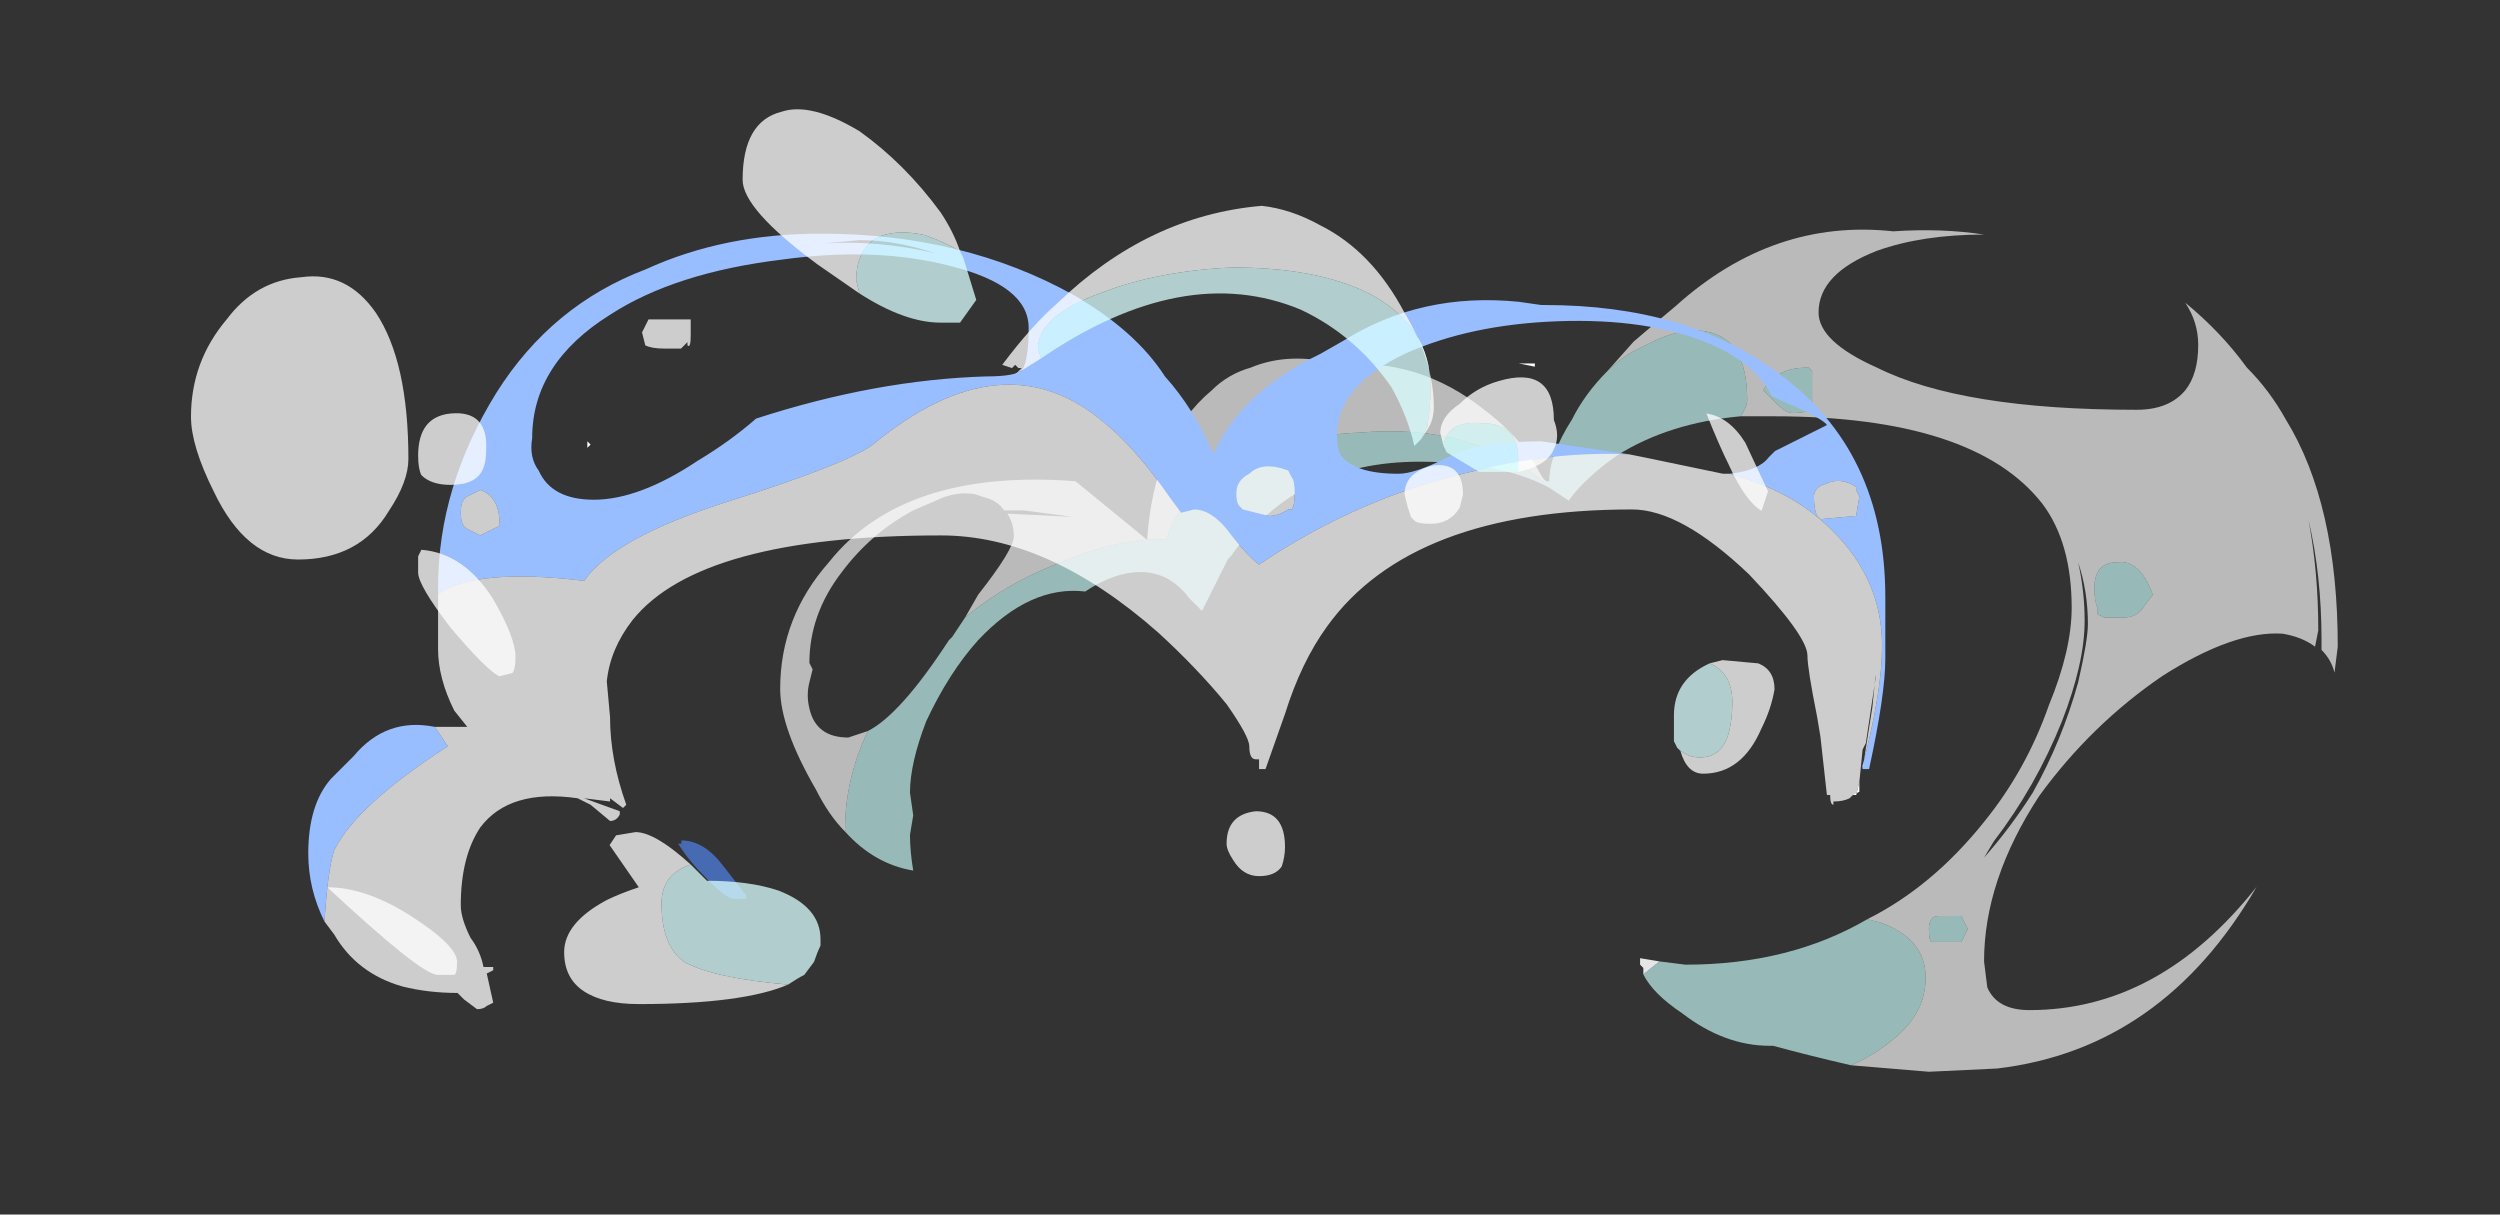 <?xml version="1.0" encoding="UTF-8" standalone="no"?>
<svg xmlns:ffdec="https://www.free-decompiler.com/flash" xmlns:xlink="http://www.w3.org/1999/xlink" ffdec:objectType="frame" height="131.0px" width="269.65px" xmlns="http://www.w3.org/2000/svg">
  <rect width="100%" height="100%" fill="#333333" stroke="none"/>
  <g transform="matrix(1.0, 0.0, 0.0, 1.0, 129.25, 108.25)">
    <use ffdec:characterId="3499" height="12.95" transform="matrix(7.0, 0.0, 0.0, 7.0, -45.1, -83.3)" width="24.0" xlink:href="#shape0"/>
    <use ffdec:characterId="3500" height="11.95" transform="matrix(7.0, 0.0, 0.0, 7.0, -96.0, -83.05)" width="24.3" xlink:href="#shape1"/>
    <use ffdec:characterId="3501" height="13.8" transform="matrix(-7.0, 0.0, 0.0, 7.0, 62.15, -96.55)" width="24.4" xlink:href="#shape2"/>
  </g>
  <defs>
    <g id="shape0" transform="matrix(1.0, 0.0, 0.0, 1.0, 11.85, 10.35)">
      <path d="M1.45 1.1 L1.45 1.0 1.4 0.95 1.4 0.85 1.7 0.9 1.45 1.1" fill="#e5e5e5" fill-rule="evenodd" stroke="none"/>
      <path d="M0.9 -8.2 Q1.15 -8.45 1.5 -8.6 2.15 -8.95 2.6 -8.75 3.05 -8.55 3.05 -7.75 3.05 -7.65 2.95 -7.5 1.85 -7.4 1.05 -6.9 0.55 -6.55 0.3 -6.2 L0.0 -6.4 Q-0.75 -6.8 -2.0 -6.8 -3.9 -6.8 -4.9 -5.35 L-4.95 -5.3 -5.35 -4.5 -5.55 -4.7 Q-5.85 -5.1 -6.3 -5.1 -6.7 -5.1 -7.15 -4.8 -8.0 -4.9 -8.8 -4.05 -9.25 -3.55 -9.6 -2.8 -9.85 -2.15 -9.85 -1.7 L-9.8 -1.35 -9.85 -1.05 Q-9.85 -0.8 -9.8 -0.5 -10.4 -0.6 -10.85 -1.1 L-10.85 -1.15 Q-10.85 -1.9 -10.5 -2.65 -10.0 -2.9 -9.25 -4.05 L-9.2 -4.1 -9.0 -4.4 Q-8.4 -4.9 -7.65 -5.2 -6.85 -5.55 -6.2 -5.6 L-5.9 -5.6 Q-5.7 -6.25 -5.0 -6.65 -4.15 -7.2 -2.9 -7.25 -1.65 -7.35 -0.75 -6.9 -0.3 -6.7 -0.05 -6.45 L-0.05 -6.5 0.0 -6.5 Q0.0 -6.9 0.35 -7.45 0.55 -7.85 0.9 -8.2 M4.9 0.25 L5.1 0.3 Q5.8 0.55 5.8 1.15 5.8 1.7 5.3 2.1 5.0 2.35 4.65 2.5 4.0 2.35 3.45 2.2 L3.4 2.2 Q2.7 2.2 2.05 1.7 1.6 1.4 1.45 1.1 L1.7 0.9 2.1 0.95 Q3.7 0.95 4.9 0.25 M-6.2 -5.55 L-6.2 -5.6 -6.2 -5.55 M4.05 -8.0 L4.05 -7.7 4.0 -7.6 Q3.95 -7.55 3.75 -7.55 3.65 -7.55 3.5 -7.7 L3.3 -7.9 Q3.4 -8.1 3.55 -8.15 3.7 -8.25 4.0 -8.25 L4.05 -8.2 Q4.05 -8.15 4.05 -8.0 M9.3 -4.75 L9.15 -4.55 Q9.05 -4.4 8.85 -4.4 L8.55 -4.4 8.45 -4.45 8.45 -4.55 Q8.4 -4.65 8.4 -4.85 8.4 -5.25 8.75 -5.25 9.1 -5.3 9.3 -4.75 M6.45 0.4 L6.35 0.6 5.9 0.6 Q5.85 0.6 5.85 0.4 5.85 0.2 6.0 0.2 L6.35 0.2 6.45 0.4" fill="#b7e5e4" fill-opacity="0.753" fill-rule="evenodd" stroke="none"/>
      <path d="M0.9 -8.2 L1.3 -8.65 Q1.65 -8.95 1.95 -9.2 3.45 -10.55 5.3 -10.35 6.05 -10.4 6.7 -10.3 5.75 -10.3 5.05 -10.05 4.15 -9.7 4.15 -9.1 4.15 -8.65 5.05 -8.25 6.35 -7.6 9.05 -7.6 9.55 -7.6 9.8 -7.9 10.0 -8.15 10.0 -8.6 10.0 -8.95 9.8 -9.25 10.35 -8.8 10.75 -8.25 11.1 -7.9 11.35 -7.45 12.15 -6.15 12.15 -3.95 L12.1 -3.55 Q12.05 -3.75 11.9 -3.9 L11.9 -4.05 Q11.9 -5.05 11.7 -5.9 11.85 -5.1 11.85 -4.2 L11.8 -3.95 Q11.6 -4.1 11.3 -4.15 10.55 -4.2 9.45 -3.5 8.35 -2.75 7.55 -1.65 6.7 -0.35 6.7 0.9 L6.75 1.3 Q6.9 1.65 7.4 1.65 9.4 1.65 10.9 -0.25 9.45 2.25 6.9 2.55 L5.85 2.6 4.65 2.5 Q5.0 2.35 5.3 2.1 5.8 1.7 5.8 1.15 5.8 0.55 5.1 0.3 L4.9 0.25 Q5.9 -0.25 6.7 -1.25 7.35 -2.05 7.7 -3.05 8.05 -3.9 8.05 -4.55 8.05 -5.55 7.6 -6.15 6.55 -7.5 3.45 -7.5 L2.95 -7.5 Q3.05 -7.65 3.05 -7.75 3.05 -8.55 2.6 -8.75 2.15 -8.95 1.5 -8.6 1.15 -8.45 0.9 -8.2 M-0.05 -6.5 L-0.05 -6.45 Q-0.3 -6.7 -0.75 -6.9 -1.65 -7.35 -2.9 -7.25 -4.15 -7.2 -5.0 -6.65 -5.7 -6.25 -5.9 -5.6 L-6.2 -5.6 -6.2 -5.55 Q-6.1 -7.15 -5.2 -7.9 -4.95 -8.15 -4.6 -8.25 -4.0 -8.5 -3.25 -8.3 -2.0 -8.4 -1.0 -7.6 -0.6 -7.3 -0.3 -6.9 L-0.1 -6.55 -0.05 -6.5 M-6.2 -5.6 Q-6.85 -5.55 -7.65 -5.2 -8.4 -4.9 -9.0 -4.4 L-8.8 -4.75 Q-8.25 -5.45 -8.25 -5.65 -8.25 -5.85 -8.35 -6.0 L-7.35 -5.95 -8.1 -6.05 -8.4 -6.05 Q-8.5 -6.2 -8.7 -6.25 L-8.85 -6.3 Q-9.15 -6.35 -9.45 -6.2 L-9.8 -6.05 Q-10.45 -5.7 -10.9 -5.1 -11.4 -4.45 -11.4 -3.7 L-11.35 -3.6 -11.4 -3.4 Q-11.45 -3.2 -11.4 -3.0 -11.3 -2.55 -10.8 -2.55 L-10.5 -2.65 Q-10.85 -1.9 -10.85 -1.15 L-10.85 -1.1 Q-11.1 -1.35 -11.3 -1.75 -11.85 -2.7 -11.85 -3.3 -11.85 -4.4 -11.1 -5.25 -9.95 -6.7 -7.3 -6.5 L-6.2 -5.6 M9.3 -4.75 Q9.1 -5.3 8.75 -5.25 8.4 -5.25 8.4 -4.85 8.4 -4.65 8.45 -4.55 L8.45 -4.45 8.55 -4.4 8.85 -4.4 Q9.05 -4.4 9.15 -4.55 L9.3 -4.75 M4.05 -8.0 Q4.05 -8.15 4.05 -8.2 L4.0 -8.25 Q3.7 -8.25 3.55 -8.15 3.4 -8.1 3.3 -7.9 L3.5 -7.7 Q3.65 -7.55 3.75 -7.55 3.95 -7.55 4.0 -7.6 L4.05 -7.7 4.05 -8.0 M8.25 -4.35 Q8.25 -3.7 7.9 -2.8 7.5 -1.8 6.85 -0.95 L6.7 -0.7 Q7.1 -1.15 7.45 -1.7 7.9 -2.5 8.15 -3.4 8.3 -4.05 8.3 -4.3 8.3 -4.8 8.15 -5.25 8.25 -4.8 8.25 -4.35 M6.45 0.4 L6.35 0.2 6.0 0.2 Q5.85 0.2 5.85 0.4 5.85 0.6 5.9 0.6 L6.35 0.6 6.45 0.4" fill="#e5e5e5" fill-opacity="0.753" fill-rule="evenodd" stroke="none"/>
    </g>
    <g id="shape1" transform="matrix(1.0, 0.0, 0.0, 1.0, 13.0, 11.85)">
      <path d="M10.9 -3.4 L10.9 -3.25 10.8 -3.2 10.85 -3.2 10.9 -3.4 M5.9 -9.85 L5.9 -9.8 5.65 -9.85 5.9 -9.85 M-8.7 -8.55 L-8.7 -8.65 -8.65 -8.6 -8.7 -8.55" fill="#ffffff" fill-rule="evenodd" stroke="none"/>
      <path d="M-11.0 -6.3 L-11.0 -6.4 Q-11.0 -7.95 -10.1 -9.4 -9.25 -10.75 -7.8 -11.3 -6.6 -11.85 -5.1 -11.85 -2.9 -11.85 -1.2 -10.9 -0.25 -10.35 0.2 -9.65 0.65 -9.15 0.95 -8.45 1.3 -9.3 2.4 -9.9 L2.6 -10.0 2.95 -10.2 Q4.15 -10.95 5.65 -10.8 L6.0 -10.75 6.05 -10.75 Q8.25 -10.75 9.65 -9.7 11.3 -8.5 11.3 -6.25 L11.3 -5.3 Q11.3 -4.75 11.05 -3.6 L10.95 -3.6 10.95 -3.65 Q11.25 -4.8 11.25 -5.5 11.25 -6.6 10.35 -7.4 9.8 -7.9 8.9 -8.15 9.35 -8.2 9.5 -8.4 L9.6 -8.5 10.4 -8.9 Q10.35 -9.0 9.65 -9.3 L9.55 -9.35 Q9.3 -9.85 8.6 -10.15 7.65 -10.55 6.25 -10.5 4.9 -10.45 3.9 -10.0 2.85 -9.5 2.85 -8.75 2.85 -8.55 2.9 -8.45 3.1 -8.15 3.8 -8.15 4.05 -8.15 4.55 -8.4 5.0 -8.65 6.0 -8.65 L7.35 -8.45 Q6.2 -8.5 5.0 -8.2 3.2 -7.8 1.65 -6.75 1.45 -6.9 1.15 -7.3 0.9 -7.6 0.65 -7.6 L0.45 -7.55 0.3 -7.75 Q-0.25 -8.55 -0.75 -8.95 -2.3 -10.25 -4.3 -8.6 -4.7 -8.3 -6.6 -7.7 -8.3 -7.15 -8.75 -6.5 -10.4 -6.7 -11.0 -6.3 M-12.75 -1.25 Q-13.0 -1.75 -13.0 -2.3 -13.0 -3.05 -12.65 -3.45 L-12.3 -3.8 Q-11.8 -4.4 -11.05 -4.25 L-10.85 -3.95 Q-12.25 -3.05 -12.6 -2.35 -12.7 -2.05 -12.75 -1.25 M1.35 -7.65 L1.4 -7.6 1.8 -7.5 Q1.95 -7.5 2.1 -7.6 L2.15 -7.6 Q2.2 -7.65 2.2 -7.85 2.2 -8.05 2.15 -8.1 L2.1 -8.2 Q1.7 -8.35 1.5 -8.15 1.3 -8.05 1.3 -7.85 1.3 -7.7 1.35 -7.65 M10.85 -7.9 L10.85 -7.95 Q10.6 -8.1 10.4 -8.0 10.2 -7.95 10.2 -7.8 10.2 -7.6 10.25 -7.5 L10.3 -7.45 10.85 -7.5 10.9 -7.8 10.85 -7.9 M-3.1 -11.35 Q-4.25 -11.65 -5.7 -11.45 -7.35 -11.25 -8.35 -10.6 -9.55 -9.85 -9.55 -8.7 -9.6 -8.4 -9.45 -8.2 -9.25 -7.75 -8.6 -7.75 -7.9 -7.75 -7.0 -8.35 -6.5 -8.65 -6.1 -9.0 -4.25 -9.6 -2.55 -9.65 -2.1 -9.65 -2.0 -9.75 -1.9 -9.9 -1.9 -10.4 -1.9 -11.05 -3.1 -11.35 M-3.35 -11.55 Q-3.95 -11.75 -4.5 -11.75 L-5.05 -11.7 Q-4.2 -11.75 -3.35 -11.55 M-10.35 -7.9 L-10.55 -7.8 Q-10.65 -7.75 -10.65 -7.55 -10.65 -7.35 -10.55 -7.3 L-10.35 -7.2 Q-10.25 -7.25 -10.15 -7.3 L-10.05 -7.35 Q-10.05 -7.8 -10.35 -7.9" fill="#99beff" fill-rule="evenodd" stroke="none"/>
      <path d="M-6.6 -2.1 L-6.25 -1.65 -6.25 -1.6 -6.45 -1.6 Q-6.55 -1.6 -6.85 -1.9 -7.15 -2.2 -7.3 -2.45 L-7.25 -2.45 -7.25 -2.5 Q-6.9 -2.5 -6.6 -2.1" fill="#476bb3" fill-rule="evenodd" stroke="none"/>
      <path d="M10.95 -3.6 L11.1 -4.55 11.15 -5.05 11.15 -5.0 11.0 -4.0 10.95 -3.9 10.9 -3.4 10.85 -3.2 10.8 -3.2 10.75 -3.15 Q10.65 -3.1 10.5 -3.1 L10.5 -3.05 Q10.45 -3.05 10.45 -3.2 L10.4 -3.2 10.3 -4.1 10.25 -4.4 Q10.1 -5.15 10.1 -5.35 10.1 -5.65 9.2 -6.6 8.15 -7.6 7.4 -7.6 4.0 -7.6 2.7 -5.8 2.3 -5.25 2.05 -4.45 L1.75 -3.6 1.65 -3.6 Q1.65 -3.65 1.65 -3.75 L1.6 -3.75 Q1.5 -3.75 1.5 -3.95 1.5 -4.1 1.15 -4.6 0.7 -5.15 0.1 -5.7 -1.6 -7.2 -3.25 -7.2 -6.95 -7.2 -8.0 -5.9 -8.35 -5.45 -8.4 -4.95 L-8.35 -4.4 Q-8.35 -3.75 -8.1 -3.05 L-8.15 -3.0 -8.35 -3.15 -8.35 -3.1 -8.75 -3.15 -8.2 -2.95 -8.2 -2.9 Q-8.25 -2.8 -8.35 -2.8 L-8.65 -3.05 -8.85 -3.15 Q-9.9 -3.3 -10.35 -2.7 -10.65 -2.25 -10.65 -1.5 -10.65 -1.3 -10.5 -1.0 -10.35 -0.8 -10.3 -0.55 L-10.15 -0.55 -10.15 -0.5 -10.25 -0.45 -10.15 0.0 -10.25 0.05 Q-10.3 0.1 -10.4 0.1 L-10.6 -0.05 -10.7 -0.15 Q-11.15 -0.15 -11.55 -0.25 -12.25 -0.45 -12.6 -1.05 L-12.75 -1.25 Q-12.7 -2.05 -12.6 -2.35 -12.25 -3.05 -10.85 -3.95 L-11.05 -4.25 -10.55 -4.25 -10.75 -4.5 Q-11.0 -5.0 -11.0 -5.45 L-11.0 -6.3 Q-10.4 -6.7 -8.75 -6.5 -8.3 -7.15 -6.6 -7.7 -4.7 -8.3 -4.3 -8.6 -2.3 -10.25 -0.75 -8.95 -0.25 -8.55 0.3 -7.75 L0.45 -7.55 0.65 -7.6 Q0.9 -7.6 1.15 -7.3 1.45 -6.9 1.65 -6.75 3.2 -7.8 5.0 -8.2 6.2 -8.5 7.35 -8.45 L7.6 -8.4 8.8 -8.15 8.9 -8.15 Q9.8 -7.9 10.35 -7.4 11.25 -6.6 11.25 -5.5 11.25 -4.8 10.95 -3.65 L10.95 -3.6 M10.85 -7.9 L10.9 -7.8 10.85 -7.5 10.3 -7.45 10.25 -7.5 Q10.2 -7.6 10.2 -7.8 10.2 -7.95 10.4 -8.0 10.6 -8.1 10.85 -7.95 L10.85 -7.9 M1.35 -7.65 Q1.3 -7.7 1.3 -7.85 1.3 -8.05 1.5 -8.15 1.7 -8.35 2.1 -8.2 L2.15 -8.1 Q2.2 -8.05 2.2 -7.85 2.2 -7.65 2.15 -7.6 L2.1 -7.6 Q1.95 -7.5 1.8 -7.5 L1.4 -7.6 1.35 -7.65 M2.0 -2.1 Q1.9 -1.95 1.65 -1.95 1.4 -1.95 1.25 -2.2 1.15 -2.35 1.15 -2.45 1.15 -2.9 1.6 -2.95 2.05 -2.95 2.05 -2.4 2.05 -2.25 2.0 -2.1 M-10.35 -7.9 Q-10.05 -7.8 -10.05 -7.35 L-10.15 -7.3 Q-10.25 -7.25 -10.35 -7.2 L-10.55 -7.3 Q-10.65 -7.35 -10.65 -7.55 -10.65 -7.75 -10.55 -7.8 L-10.35 -7.9" fill="#ffffff" fill-opacity="0.753" fill-rule="evenodd" stroke="none"/>
    </g>
    <g id="shape2" transform="matrix(1.0, 0.0, 0.0, 1.0, 11.75, 10.95)">
      <path d="M10.95 -8.35 Q11.65 -8.3 12.1 -7.7 12.65 -7.05 12.65 -6.2 12.65 -5.75 12.3 -5.05 11.8 -4.0 11.0 -4.0 10.05 -4.0 9.6 -4.75 9.3 -5.2 9.3 -5.55 9.3 -7.05 9.8 -7.8 10.25 -8.45 10.95 -8.35 M0.8 -8.75 Q0.9 -9.05 1.1 -9.35 1.65 -10.1 2.35 -10.6 3.1 -11.05 3.55 -10.9 4.15 -10.75 4.15 -9.85 4.15 -9.4 3.0 -8.55 L2.35 -8.1 2.4 -8.3 Q2.4 -8.75 2.1 -8.95 1.8 -9.1 1.35 -9.0 1.05 -8.9 0.8 -8.75 M4.95 -7.7 L5.6 -7.7 5.7 -7.5 5.65 -7.3 Q5.55 -7.25 5.35 -7.25 L5.1 -7.25 5.0 -7.35 5.0 -7.3 Q4.95 -7.25 4.95 -7.45 4.95 -7.8 4.95 -7.7 M-6.3 -5.85 L-6.4 -6.0 Q-6.5 -6.15 -6.5 -6.35 -6.5 -7.05 -6.05 -7.8 -5.55 -8.75 -4.75 -9.15 -4.3 -9.4 -3.85 -9.45 -2.1 -9.3 -0.7 -7.95 -0.3 -7.6 0.15 -7.0 L0.0 -6.95 -0.05 -7.0 -0.1 -6.95 -0.15 -6.95 -0.05 -6.85 -0.45 -7.1 -0.4 -7.25 Q-0.4 -7.75 -1.35 -8.1 -2.25 -8.45 -3.4 -8.5 -4.7 -8.5 -5.5 -8.1 -6.45 -7.6 -6.45 -6.65 -6.45 -6.35 -6.4 -6.05 L-6.3 -5.85 M9.1 -5.3 Q8.95 -5.15 8.65 -5.15 8.25 -5.15 8.15 -5.4 8.1 -5.5 8.1 -5.75 8.1 -6.3 8.65 -6.25 9.15 -6.2 9.15 -5.6 9.15 -5.4 9.1 -5.3 M9.15 -4.05 Q9.15 -4.0 9.15 -3.8 9.15 -3.6 8.65 -2.95 8.1 -2.3 7.9 -2.2 L7.7 -2.25 Q7.65 -2.3 7.65 -2.5 7.65 -2.8 8.0 -3.4 8.45 -4.1 9.1 -4.15 L9.15 -4.05 M8.85 2.4 L8.6 2.4 Q8.55 2.4 8.55 2.2 8.55 1.95 9.25 1.5 9.95 1.05 10.55 1.05 9.1 2.4 8.85 2.4 M4.95 0.7 Q5.5 0.2 5.8 0.2 L6.1 0.25 6.2 0.4 5.75 1.05 Q6.05 1.15 6.25 1.25 6.9 1.6 6.9 2.05 6.9 2.45 6.6 2.65 6.3 2.85 5.75 2.85 4.15 2.85 3.45 2.55 4.6 2.45 5.05 2.2 5.4 1.95 5.4 1.3 5.4 0.85 4.95 0.7 M-7.8 -5.35 Q-8.25 -5.45 -8.35 -5.7 -8.45 -5.9 -8.35 -6.15 -8.35 -7.0 -7.5 -6.75 -7.15 -6.65 -6.9 -6.4 -6.6 -6.2 -6.6 -5.95 L-6.65 -5.75 Q-6.7 -6.15 -7.25 -6.1 -7.8 -6.1 -7.8 -5.55 L-7.8 -5.35 M-6.1 -4.8 L-6.15 -4.65 -6.2 -4.6 Q-6.25 -4.55 -6.45 -4.55 -6.75 -4.55 -6.9 -4.8 L-6.95 -5.0 Q-6.95 -5.5 -6.5 -5.45 -6.05 -5.35 -6.05 -5.0 L-6.1 -4.8 M-11.05 -5.45 Q-11.3 -4.9 -11.55 -4.75 L-11.65 -5.05 -11.3 -5.8 Q-11.05 -6.2 -10.7 -6.25 -10.9 -5.75 -11.05 -5.45 M-10.25 -1.1 L-10.3 -1.05 Q-10.4 -0.7 -10.65 -0.7 -11.25 -0.7 -11.55 -1.4 -11.7 -1.7 -11.75 -2.0 -11.75 -2.3 -11.5 -2.4 L-10.95 -2.45 -10.75 -2.4 Q-11.1 -2.25 -11.1 -1.8 -11.1 -1.55 -11.05 -1.35 -10.95 -0.95 -10.6 -0.95 -10.4 -0.95 -10.25 -1.1" fill="#ffffff" fill-opacity="0.753" fill-rule="evenodd" stroke="none"/>
      <path d="M2.35 -8.1 Q1.65 -7.65 1.1 -7.65 L0.8 -7.65 0.55 -8.0 0.75 -8.65 0.8 -8.75 Q1.05 -8.9 1.35 -9.0 1.8 -9.1 2.1 -8.95 2.4 -8.75 2.4 -8.3 L2.35 -8.1 M-0.45 -7.1 Q-2.65 -8.6 -4.45 -7.85 -5.3 -7.45 -5.85 -6.65 -6.1 -6.2 -6.2 -5.75 L-6.3 -5.85 -6.4 -6.05 Q-6.45 -6.35 -6.45 -6.65 -6.45 -7.6 -5.5 -8.1 -4.7 -8.5 -3.4 -8.5 -2.25 -8.45 -1.35 -8.1 -0.4 -7.75 -0.4 -7.25 L-0.45 -7.1 M3.45 2.55 Q3.3 2.45 3.2 2.4 L3.05 2.2 Q3.0 2.05 2.95 1.95 L2.95 1.85 Q2.95 1.35 3.6 1.1 4.05 0.95 4.7 0.95 L4.95 0.7 Q5.4 0.85 5.4 1.3 5.4 1.95 5.05 2.2 4.6 2.45 3.45 2.55 M-6.65 -5.75 L-6.7 -5.65 -7.2 -5.35 -7.8 -5.35 -7.8 -5.55 Q-7.8 -6.1 -7.25 -6.1 -6.7 -6.15 -6.65 -5.75 M-10.75 -2.4 Q-10.2 -2.15 -10.2 -1.6 L-10.2 -1.2 -10.25 -1.1 Q-10.4 -0.95 -10.6 -0.95 -10.95 -0.95 -11.05 -1.35 -11.1 -1.55 -11.1 -1.8 -11.1 -2.25 -10.75 -2.4" fill="#d9fffe" fill-opacity="0.753" fill-rule="evenodd" stroke="none"/>
    </g>
  </defs>
</svg>
